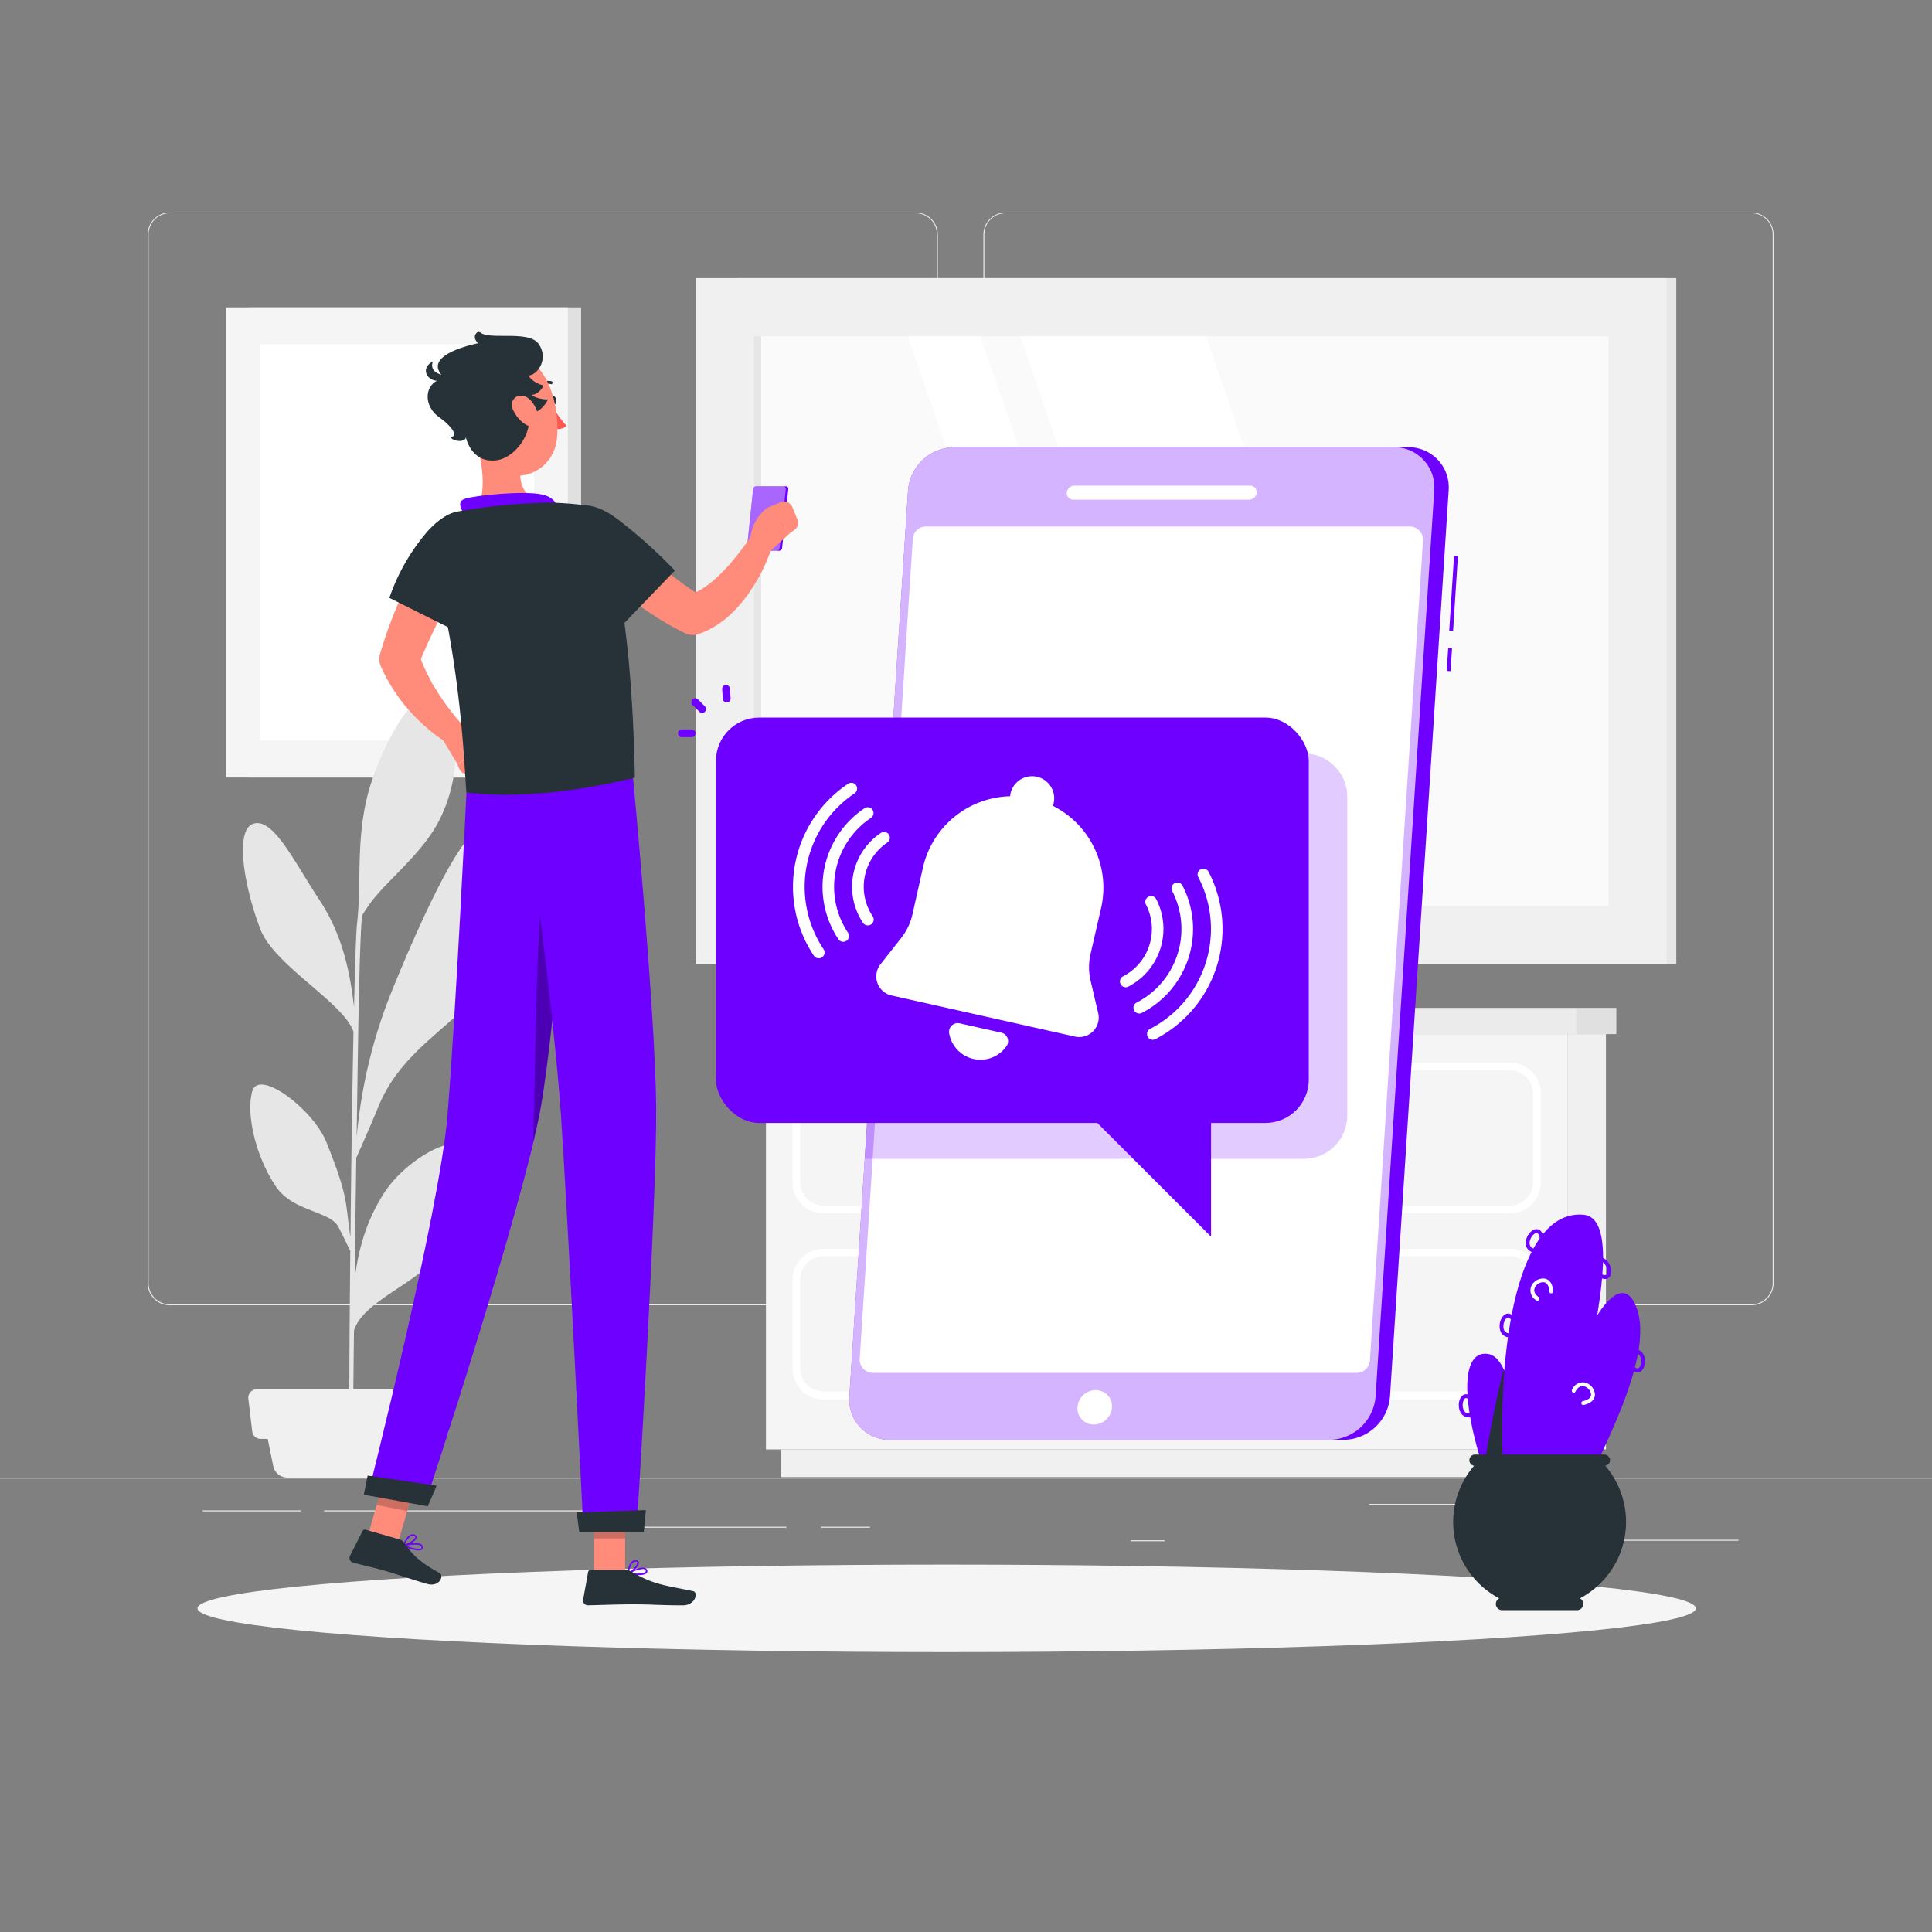 <svg xmlns="http://www.w3.org/2000/svg" viewBox="0 0 500 500"><rect x="0" y="0" width="500" height="500" fill="#808080" stroke="none"/><g id="freepik--background-complete--inject-24"><rect y="382.4" width="500" height="0.25" style="fill:#ebebeb"></rect><rect x="416.78" y="398.49" width="33.12" height="0.25" style="fill:#ebebeb"></rect><rect x="292.75" y="398.62" width="8.69" height="0.25" style="fill:#ebebeb"></rect><rect x="354.33" y="389.21" width="61.44" height="0.25" style="fill:#ebebeb"></rect><rect x="212.45" y="395.11" width="12.69" height="0.25" style="fill:#ebebeb"></rect><rect x="166.72" y="395.11" width="36.83" height="0.25" style="fill:#ebebeb"></rect><rect x="52.46" y="390.89" width="25.43" height="0.25" style="fill:#ebebeb"></rect><rect x="83.89" y="390.89" width="74.89" height="0.25" style="fill:#ebebeb"></rect><path d="M237,337.8H43.91a5.71,5.71,0,0,1-5.7-5.71V60.66A5.71,5.71,0,0,1,43.91,55H237a5.71,5.71,0,0,1,5.71,5.71V332.09A5.71,5.71,0,0,1,237,337.8ZM43.91,55.2a5.46,5.46,0,0,0-5.45,5.46V332.09a5.46,5.46,0,0,0,5.45,5.46H237a5.47,5.47,0,0,0,5.46-5.46V60.66A5.47,5.47,0,0,0,237,55.2Z" style="fill:#ebebeb"></path><path d="M453.31,337.8H260.21a5.72,5.72,0,0,1-5.71-5.71V60.66A5.72,5.72,0,0,1,260.21,55h193.1A5.71,5.71,0,0,1,459,60.66V332.09A5.71,5.71,0,0,1,453.31,337.8ZM260.21,55.2a5.47,5.47,0,0,0-5.46,5.46V332.09a5.47,5.47,0,0,0,5.46,5.46h193.1a5.47,5.47,0,0,0,5.46-5.46V60.66a5.47,5.47,0,0,0-5.46-5.46Z" style="fill:#ebebeb"></path><rect x="190.78" y="71.97" width="243.04" height="177.53" transform="translate(624.6 321.48) rotate(180)" style="fill:#e6e6e6"></rect><rect x="180.03" y="71.97" width="251.29" height="177.53" transform="translate(611.36 321.48) rotate(180)" style="fill:#f0f0f0"></rect><rect x="231.96" y="50.14" width="147.45" height="221.21" transform="translate(466.42 -144.94) rotate(90)" style="fill:#fafafa"></rect><polygon points="362.51 234.46 312.15 87.02 264.06 87.02 314.42 234.46 362.51 234.46" style="fill:#fff"></polygon><polygon points="304.09 234.46 253.73 87.02 234.99 87.02 285.35 234.46 304.09 234.46" style="fill:#fff"></polygon><rect x="122.31" y="159.78" width="147.45" height="1.91" transform="translate(356.77 -35.29) rotate(90)" style="fill:#e6e6e6"></rect><rect x="64.58" y="79.54" width="85.82" height="121.67" transform="translate(214.97 280.76) rotate(180)" style="fill:#e0e0e0"></rect><rect x="58.5" y="79.54" width="88.46" height="121.67" transform="translate(205.46 280.76) rotate(180)" style="fill:#f5f5f5"></rect><rect x="51.48" y="104.88" width="102.49" height="71" transform="translate(243.11 37.65) rotate(90)" style="fill:#fff"></rect><path d="M97.93,286.4c6.37-15.72,21.52-21.57,26.76-31.5,6.85-13,6.81-32.51,1-39.54-5.08-6.12-21.88,35.24-23.77,39.86a132.21,132.21,0,0,0-9.62,39.11c.14-9.71.27-18.63.38-25.51.36-22.44.8-29.66,1-31.88.7-1.09,1.53-2.35,2-3,4.07-5.73,13.09-12.56,17.6-20.89,6.58-12.17,5.52-26.73.9-32.15-4.83-5.67-13.36,7.73-17.89,21s-2.6,26-3.87,37c-.26,2.16-.54,10.37-.79,21.77-1.38-12.26-4.12-20.47-9.19-28.13-6.24-9.41-11.63-20.87-16.77-19.39s-2.38,16.65,1.69,27.29C71,249.92,88.85,259.38,91.48,267c-.31,15.44-.59,35-.78,53.23-1.41-9.41-.44-10.2-6.22-24.61C81.05,287.06,67,276.5,65.3,282.38s.87,17,6.18,24.8c4.29,6.28,13.8,6.27,16,10.17.51.91,2.21,4.4,3.18,6.4-.23,22.24-.33,41.88-.22,48.57l.92.07c0-1.73.07-13,.25-28,2.31-8,17.86-12.61,22.66-20.9,5-8.67,8.64-18.79,6.48-25.56-1.8-5.65-16,2-21.71,11.39-3.83,6.24-6.17,12.89-7.26,21.83.13-10.2.28-21.16.42-31.5C93.37,297.05,96,291.11,97.93,286.4Z" style="fill:#e6e6e6"></path><path d="M107.06,382.4H74.38a3.75,3.75,0,0,1-3.67-3L68.39,368h44.67l-2.32,11.43A3.77,3.77,0,0,1,107.06,382.4Z" style="fill:#f0f0f0"></path><path d="M114,372.39H67.45a2.2,2.2,0,0,1-2.18-1.95l-1-8.45a2.2,2.2,0,0,1,2.18-2.44h48.44a2.19,2.19,0,0,1,2.18,2.44l-1,8.45A2.2,2.2,0,0,1,114,372.39Z" style="fill:#f0f0f0"></path><rect x="405.64" y="267.62" width="9.99" height="107.49" transform="translate(821.26 642.73) rotate(180)" style="fill:#f0f0f0"></rect><rect x="202.06" y="375.11" width="209.73" height="7.16" transform="translate(613.85 757.38) rotate(180)" style="fill:#f0f0f0"></rect><rect x="198.23" y="267.62" width="207.41" height="107.49" style="fill:#f5f5f5"></rect><rect x="407.99" y="260.84" width="10.32" height="6.78" transform="translate(826.3 528.46) rotate(180)" style="fill:#e0e0e0"></rect><rect x="195.54" y="260.84" width="212.45" height="6.78" style="fill:#ebebeb"></rect><path d="M390.75,314H213.11a8,8,0,0,1-8-8V283a8,8,0,0,1,8-8H390.75a8,8,0,0,1,8,8v23A8,8,0,0,1,390.75,314ZM213.11,277a6,6,0,0,0-6,6v23a6,6,0,0,0,6,6H390.75a6,6,0,0,0,6-6V283a6,6,0,0,0-6-6Z" style="fill:#fff"></path><path d="M390.75,362.19H213.11a8,8,0,0,1-8-8v-23a8,8,0,0,1,8-8H390.75a8,8,0,0,1,8,8v23A8,8,0,0,1,390.75,362.19ZM213.11,325.11a6,6,0,0,0-6,6v23a6,6,0,0,0,6,6H390.75a6,6,0,0,0,6-6v-23a6,6,0,0,0-6-6Z" style="fill:#fff"></path><path d="M350.38,298h-96.9a2.6,2.6,0,0,1-2.6-2.59v-1.9a2.6,2.6,0,0,1,2.6-2.59h96.9a2.6,2.6,0,0,1,2.6,2.59v1.9A2.6,2.6,0,0,1,350.38,298ZM253.48,293a.61.61,0,0,0-.6.59v1.9a.61.61,0,0,0,.6.59h96.9a.6.6,0,0,0,.6-.59v-1.9a.6.6,0,0,0-.6-.59Z" style="fill:#fff"></path><path d="M350.38,346.19h-96.9a2.6,2.6,0,0,1-2.6-2.59v-1.9a2.6,2.6,0,0,1,2.6-2.59h96.9a2.6,2.6,0,0,1,2.6,2.59v1.9A2.6,2.6,0,0,1,350.38,346.19Zm-96.9-5.08a.61.61,0,0,0-.6.59v1.9a.61.61,0,0,0,.6.59h96.9a.6.6,0,0,0,.6-.59v-1.9a.6.6,0,0,0-.6-.59Z" style="fill:#fff"></path></g><g id="freepik--Shadow--inject-24"><ellipse id="freepik--path--inject-24" cx="245" cy="416.24" rx="193.89" ry="11.32" style="fill:#f5f5f5"></ellipse></g><g id="freepik--Device--inject-24"><rect x="372.13" y="170.22" width="5.9" height="1" transform="translate(180.53 534.01) rotate(-86.3)" style="fill:#6E00FF"></rect><rect x="366.5" y="153.05" width="19.39" height="1" transform="translate(198.74 519.08) rotate(-86.31)" style="fill:#6E00FF"></rect><path d="M364.44,115.74H246.89A12.14,12.14,0,0,0,235,126.93l-15.19,234.5a10.4,10.4,0,0,0,10.47,11.2H347.81a12.16,12.16,0,0,0,11.92-11.2l15.18-234.5A10.39,10.39,0,0,0,364.44,115.74Z" style="fill:#6E00FF"></path><path d="M360.71,115.74H246.89A12.14,12.14,0,0,0,235,126.93l-15.19,234.5a10.4,10.4,0,0,0,10.47,11.2H344.08A12.16,12.16,0,0,0,356,361.43l15.18-234.5A10.39,10.39,0,0,0,360.71,115.74Z" style="fill:#fff;opacity:0.7"></path><path d="M351.11,355.3H225.91a3.42,3.42,0,0,1-3.42-3.64l13.74-212.2a3.42,3.42,0,0,1,3.41-3.2H364.85a3.43,3.43,0,0,1,3.42,3.65L354.53,352.1A3.42,3.42,0,0,1,351.11,355.3Z" style="fill:#fff"></path><path d="M323.29,129.32H277.78a1.69,1.69,0,0,1-1.7-1.82h0a2,2,0,0,1,1.93-1.81h45.51a1.68,1.68,0,0,1,1.7,1.81h0A2,2,0,0,1,323.29,129.32Z" style="fill:#fff"></path><path d="M287.77,364.21a4.75,4.75,0,0,1-4.69,4.46,4.2,4.2,0,0,1-4.23-4.46,4.75,4.75,0,0,1,4.69-4.45A4.19,4.19,0,0,1,287.77,364.21Z" style="fill:#fff"></path><path d="M337.47,195H230.56l-6.8,104.9H337.47a11.22,11.22,0,0,0,11.2-11.19V206.23A11.22,11.22,0,0,0,337.47,195Z" style="fill:#6E00FF;opacity:0.2"></path></g><g id="freepik--Notification--inject-24"><rect x="185.29" y="185.71" width="153.42" height="104.91" rx="11.2" style="fill:#6E00FF"></rect><path d="M181.71,184.5a1,1,0,0,1-.7-.29l-1.8-1.79a1,1,0,0,1,1.42-1.42l1.79,1.8a1,1,0,0,1,0,1.41A1,1,0,0,1,181.71,184.5Z" style="fill:#6E00FF"></path><path d="M179,190.78h-2.53a1,1,0,0,1,0-2H179a1,1,0,0,1,0,2Z" style="fill:#6E00FF"></path><path d="M188.08,181.8a1,1,0,0,1-1-.93l-.18-2.53a1,1,0,0,1,.93-1.07,1,1,0,0,1,1.06.93l.19,2.53a1,1,0,0,1-.93,1.07Z" style="fill:#6E00FF"></path><polygon points="273.19 279.83 313.42 320.05 313.42 279.83 273.19 279.83" style="fill:#6E00FF"></polygon><path d="M284.22,262.21l-2-8.49a15.36,15.36,0,0,1,0-6.78L285,234.85a23.71,23.71,0,0,0-12.54-26.31,6.78,6.78,0,0,0,.23-.68,5.72,5.72,0,1,0-11.17-2.5,4.31,4.31,0,0,0-.09.71,23.72,23.72,0,0,0-22.57,18.44l-2.71,12.1a15.27,15.27,0,0,1-2.9,6.11l-5.39,6.85a5.06,5.06,0,0,0,2.87,8.06l47.5,10.64A5.05,5.05,0,0,0,284.22,262.21Z" style="fill:#fff"></path><path d="M248.35,264.83a2.25,2.25,0,0,0-2.7,2.59,8.21,8.21,0,0,0,14.83,3.32,2.25,2.25,0,0,0-1.33-3.49Z" style="fill:#fff"></path><path d="M211.87,248a1.48,1.48,0,0,1-1.25-.67,32.08,32.08,0,0,1,8.87-44.49,1.5,1.5,0,1,1,1.66,2.5,29.09,29.09,0,0,0-8,40.33,1.5,1.5,0,0,1-.41,2.08A1.52,1.52,0,0,1,211.87,248Z" style="fill:#fff"></path><path d="M218.22,243.74a1.5,1.5,0,0,1-1.24-.67,24.45,24.45,0,0,1,6.75-33.89,1.5,1.5,0,0,1,1.67,2.5,21.43,21.43,0,0,0-5.93,29.72,1.5,1.5,0,0,1-.41,2.08A1.54,1.54,0,0,1,218.22,243.74Z" style="fill:#fff"></path><path d="M224.58,239.49a1.48,1.48,0,0,1-1.24-.66A16.78,16.78,0,0,1,228,215.54a1.5,1.5,0,0,1,1.67,2.49,13.79,13.79,0,0,0-3.81,19.13,1.51,1.51,0,0,1-.41,2.08A1.52,1.52,0,0,1,224.58,239.49Z" style="fill:#fff"></path><path d="M298.35,269.09a1.5,1.5,0,0,1-.69-2.83,29.09,29.09,0,0,0,12.5-39.18,1.5,1.5,0,1,1,2.66-1.37A32.08,32.08,0,0,1,299,268.93,1.58,1.58,0,0,1,298.35,269.09Z" style="fill:#fff"></path><path d="M294.84,262.3a1.5,1.5,0,0,1-.69-2.83,21.42,21.42,0,0,0,9.21-28.88,1.5,1.5,0,0,1,2.67-1.38,24.42,24.42,0,0,1-10.5,32.92A1.44,1.44,0,0,1,294.84,262.3Z" style="fill:#fff"></path><path d="M291.33,255.51a1.51,1.51,0,0,1-.69-2.84,13.77,13.77,0,0,0,5.93-18.57,1.5,1.5,0,0,1,2.67-1.38A16.81,16.81,0,0,1,292,255.34,1.53,1.53,0,0,1,291.33,255.51Z" style="fill:#fff"></path></g><g id="freepik--Character--inject-24"><path d="M203.36,125.85h-7.64a.84.84,0,0,0-.81.72l-1.6,15.24a.65.65,0,0,0,.65.73h7.64a.84.84,0,0,0,.81-.73l1.6-15.24A.64.64,0,0,0,203.36,125.85Z" style="fill:#6E00FF"></path><path d="M202.67,125.85h-6.95a.84.84,0,0,0-.81.72l-1.6,15.24a.65.65,0,0,0,.65.73h7a.83.83,0,0,0,.8-.73l1.6-15.24A.63.63,0,0,0,202.67,125.85Z" style="fill:#fff;opacity:0.4"></path><path d="M165.07,407.65c1,0,2-.15,2.35-.61a.74.74,0,0,0,0-.84,1.06,1.06,0,0,0-.63-.45c-1.36-.37-4.12,1.25-4.24,1.32a.18.18,0,0,0-.08.19.2.2,0,0,0,.16.16A14.56,14.56,0,0,0,165.07,407.65Zm1.22-1.57a1.45,1.45,0,0,1,.37,0,.66.66,0,0,1,.39.27c.14.24.1.36,0,.42-.35.53-2.4.54-3.91.33A8.21,8.21,0,0,1,166.29,406.08Z" style="fill:#6E00FF"></path><path d="M162.61,407.42h.08c1-.44,2.82-2.19,2.63-3.11,0-.21-.21-.48-.74-.53a1.39,1.39,0,0,0-1.05.32c-1,.85-1.11,3-1.12,3.12a.21.21,0,0,0,.09.18A.2.2,0,0,0,162.61,407.42Zm1.84-3.28h.11c.35,0,.38.17.38.21.12.55-1.14,1.93-2.11,2.53a4.36,4.36,0,0,1,1-2.5A1,1,0,0,1,164.45,404.14Z" style="fill:#6E00FF"></path><rect x="153.69" y="388.48" width="8.1" height="18.75" style="fill:#ff8b7b"></rect><polygon points="94.95 398.29 103.04 399.17 108.31 380.97 100.22 380.09 94.95 398.29" style="fill:#ff8b7b"></polygon><path d="M106.8,401c1,.26,2,.37,2.45,0a.71.71,0,0,0,.16-.82,1,1,0,0,0-.5-.58c-1.25-.69-4.35.18-4.48.21a.19.19,0,0,0-.14.17.21.21,0,0,0,.12.19A14.86,14.86,0,0,0,106.8,401Zm1.58-1.2a1.59,1.59,0,0,1,.35.13.63.63,0,0,1,.32.35c.08.27,0,.37,0,.43-.48.41-2.49-.08-3.92-.66A8.42,8.42,0,0,1,108.38,399.81Z" style="fill:#6E00FF"></path><path d="M104.45,400.19h.08c1-.19,3.3-1.41,3.34-2.33,0-.22-.08-.52-.59-.7a1.43,1.43,0,0,0-1.11.06c-1.18.57-1.84,2.63-1.87,2.71a.19.19,0,0,0,0,.19A.17.17,0,0,0,104.45,400.19Zm2.6-2.69.12,0c.33.12.32.26.32.3,0,.56-1.6,1.57-2.7,1.9a4.25,4.25,0,0,1,1.56-2.15A1,1,0,0,1,107.05,397.5Z" style="fill:#6E00FF"></path><path d="M103.47,398.42l-8.85-2.54a.68.68,0,0,0-.8.34l-3.26,6.47a1.23,1.23,0,0,0,.81,1.71c3.1.83,4.65,1.09,8.54,2.2,2.39.69,7.26,2.35,10.57,3.3s4.53-2.16,3.25-2.84c-5.74-3.05-7.58-5.51-9.1-7.79A2.07,2.07,0,0,0,103.47,398.42Z" style="fill:#263238"></path><path d="M161.7,406.29h-8.84a.66.66,0,0,0-.66.56L150.91,414a1.25,1.25,0,0,0,1.23,1.45c3.19-.06,7.79-.25,11.8-.25,4.69,0,7.25.26,12.75.26,3.32,0,4.1-3.36,2.69-3.67-6.39-1.38-10.08-1.53-15.7-4.91A4,4,0,0,0,161.7,406.29Z" style="fill:#263238"></path><rect x="153.69" y="388.48" width="8.1" height="9.67" style="opacity:0.2"></rect><polygon points="100.22 380.1 108.31 380.97 105.38 391.07 97.5 389.48 100.22 380.1" style="opacity:0.2"></polygon><path d="M148.47,202S144,263.14,140,286.32c-4.41,25.39-30.07,103.13-30.07,103.13l-14.7-2.69s18.53-73,20.58-98.14c2.23-27.28,4.91-83.51,4.91-83.51Z" style="fill:#6E00FF"></path><path d="M140.94,227.4c.8-3.36,2.64.87,4.78,8.2-1.62,18.14-3.73,39.15-5.75,50.73-.45,2.59-1.13,5.73-2,9.29C138.74,269.74,138.77,236.49,140.94,227.4Z" style="opacity:0.3"></path><path d="M163.74,200.34s5.87,61.46,6.07,86.15c.21,25.69-5.08,109.79-5.08,109.79H151s-4.12-82.6-5.83-107.83c-1.87-27.5-9.74-85-9.74-85Z" style="fill:#6E00FF"></path><path d="M113,384.5c.06,0-2.31,5.33-2.31,5.33l-16.54-3,1-4.95Z" style="fill:#263238"></path><path d="M167.13,390.81c.06,0-.53,5.7-.53,5.7H149.92l-.68-5.08Z" style="fill:#263238"></path><path d="M121.12,145.56c-1.1,2.13-2.31,4.37-3.41,6.58l-3.36,6.66c-1.09,2.22-2.16,4.45-3.19,6.68s-2,4.45-2.83,6.67l-.08-3.5a43.33,43.33,0,0,0,2.1,5.26c.39.88.89,1.72,1.32,2.59s1,1.7,1.51,2.52a57.84,57.84,0,0,0,3.44,4.91c.62.79,1.24,1.6,1.9,2.36s1.38,1.55,2,2.2l.2.22a2.88,2.88,0,0,1-3.54,4.45,32.94,32.94,0,0,1-3-1.91c-1-.66-1.88-1.35-2.78-2.08a47.79,47.79,0,0,1-5.06-4.81,43.81,43.81,0,0,1-4.35-5.62,43,43,0,0,1-3.46-6.38,4.31,4.31,0,0,1-.21-3l.14-.47c.76-2.61,1.61-5.14,2.55-7.62s1.94-4.91,3-7.3,2.17-4.75,3.34-7.08,2.35-4.61,3.7-6.94a5.8,5.8,0,0,1,10.18,5.56Z" style="fill:#ff8b7b"></path><path d="M126.86,142c.4,7.63-8.26,21.64-8.26,21.64l-17.83-8.91a52.49,52.49,0,0,1,9.88-17.23C120.08,127.08,126.49,135,126.86,142Z" style="fill:#263238"></path><path d="M114.78,191.73l3.59,6,7.47-4.78a12.1,12.1,0,0,0-5.81-5.23,2.5,2.5,0,0,0-3,1.27Z" style="fill:#ff8b7b"></path><path d="M121.36,200.29l3.47-.65a2.25,2.25,0,0,0,1.8-2.64l-.79-4-7.47,4.78.5,1.21A2.24,2.24,0,0,0,121.36,200.29Z" style="fill:#ff8b7b"></path><path d="M142.43,103.66c.07.65.48,1.16.9,1.12s.7-.59.62-1.24-.48-1.16-.9-1.13S142.35,103,142.43,103.66Z" style="fill:#263238"></path><path d="M142.85,104.82a25.16,25.16,0,0,0,3.75,5.36c-1,1.17-3,.83-3,.83Z" style="fill:#ff5652"></path><path d="M139.63,100.21a.35.35,0,0,0,.29-.09,2.9,2.9,0,0,1,2.63-.71.36.36,0,0,0,.46-.26.4.4,0,0,0-.27-.48,3.69,3.69,0,0,0-3.34.86.38.38,0,0,0,0,.55A.34.34,0,0,0,139.63,100.21Z" style="fill:#263238"></path><path d="M122.27,110.9c1.91,5.79,4.45,16.46.83,20.74,0,0,2.38,5.83,13.34,4.9,12.07-1,5-6.45,5-6.45-6.78-1-7.24-5.89-6.68-10.56Z" style="fill:#ff8b7b"></path><path d="M120.51,133.75c-1.13-1.81-2.39-3.88-.25-4.65,2.35-.85,15.55-2.23,20.25-1.07s3.74,5,3.74,5Z" style="fill:#6E00FF"></path><path d="M159.16,136.19c1.72,1.58,3.58,3.33,5.43,4.93s3.72,3.24,5.6,4.82,3.8,3.07,5.73,4.52,3.89,2.77,5.85,4l-4-.38a14.93,14.93,0,0,0,4.65-2.15A30.48,30.48,0,0,0,187,148a52.8,52.8,0,0,0,4.21-4.87c.67-.87,1.34-1.75,2-2.66s1.26-1.87,1.81-2.71l.11-.16a2.89,2.89,0,0,1,5.19,2.4c-.38,1.3-.78,2.41-1.24,3.57s-.94,2.3-1.48,3.42a46.21,46.21,0,0,1-3.83,6.55,34.3,34.3,0,0,1-5.3,6,23.38,23.38,0,0,1-7.55,4.52,4.78,4.78,0,0,1-3.68-.21l-.33-.17a72.07,72.07,0,0,1-7.22-4.08c-2.27-1.47-4.47-3-6.59-4.64s-4.17-3.3-6.17-5-3.92-3.48-5.87-5.47a5.8,5.8,0,0,1,8.05-8.34Z" style="fill:#ff8b7b"></path><path d="M153.05,131s10.08,9.78,11.25,70.27c-16.12,3.91-31.63,5.35-43.61,3.83-.57-7.59-1.42-33.93-9.12-61.7a8.77,8.77,0,0,1,6.79-11c1.53-.3,3.14-.57,4.74-.78a159.41,159.41,0,0,1,18.34-1.55A81.21,81.21,0,0,1,153.05,131Z" style="fill:#263238"></path><path d="M145.23,141.54c1,7.57,14,22.12,14,22.12l15.43-16a126.61,126.61,0,0,0-14.82-13.29C148.53,125.92,144.33,134.52,145.23,141.54Z" style="fill:#263238"></path><path d="M199.32,142.66l5.16-4.73-6.18-6.35a12.1,12.1,0,0,0-4,6.74A2.5,2.5,0,0,0,196.2,141Z" style="fill:#ff8b7b"></path><path d="M206.38,134.49l-1.33-3.27a2.26,2.26,0,0,0-3-1.23l-3.79,1.59,6.18,6.35,1.08-.73A2.25,2.25,0,0,0,206.38,134.49Z" style="fill:#ff8b7b"></path><path d="M120.73,104c1.45,8,1.89,12.74,6.39,16.55,6.77,5.73,16.11,1.27,17-6.9.84-7.36-1.67-19.21-9.81-21.79S119.28,96,120.73,104Z" style="fill:#ff8b7b"></path><path d="M136.5,106.88c2.81.64,5-2.61,5.3-3.53-1.37.13-3.8-.57-4.28-1.19,1.5.13,2.95-1.72,3.13-2.43a6.24,6.24,0,0,1-3.93-2.55c2.43-.05,5.35-4.33,2.68-8.16S125.57,88.4,124,85.67c-2.34,1.36-.26,3.17-.26,3.17s-15.79,3-8.51,9.09c-5.34.48-6.09,6.79-1.64,10s4.68,5.33,2.91,5.07c.71,1.36,3.88,1.54,4.06.22.75,2.77,2.91,6.52,7.89,5.91S138.31,111.55,136.5,106.88Z" style="fill:#263238"></path><path d="M116.61,97c-3.76.52-5.47-1.6-4.53-3.47C107.42,95.91,112.51,101.17,116.61,97Z" style="fill:#263238"></path><path d="M132.61,105.66a8.8,8.8,0,0,0,3.28,4.12c2,1.32,3.81,0,3.47-2-.31-1.84-1.72-4.75-3.8-5.27A2.38,2.38,0,0,0,132.61,105.66Z" style="fill:#ff8b7b"></path></g><g id="freepik--Plant--inject-24"><path d="M386.78,387.52c-7.4-17.46-10.39-38-1.92-37.15,8.69.84,7.67,31.8,9.08,35.2C391.23,387.9,386.78,387.52,386.78,387.52Z" style="fill:#6E00FF"></path><path d="M389.18,354.39c-1.82,6.66-3.75,16.95-5.22,25.67.84,2.5,1.79,5,2.82,7.46,0,0,4.44.38,7.17-1.95C392.83,382.89,393.23,363.05,389.18,354.39Z" style="fill:#263238"></path><path d="M389.22,384.32c-2.32-37.1,4-71.49,20.64-69.94,14.28,1.34-6.54,63.8-6.14,71C397.18,387.92,389.22,384.32,389.22,384.32Z" style="fill:#6E00FF"></path><path d="M400,384.08c2.61-26.67,16.68-57.79,22.72-47.39,7.67,13.2-12,44.64-12.53,49.81C405.27,387.56,400,384.08,400,384.08Z" style="fill:#6E00FF"></path><path d="M397.37,324.29c-1.69-.28-2.63-1.33-2.52-2.82.12-1.68,1.5-3.35,2.78-3.37.62,0,1.66.32,1.92,2.63l-1,.12c-.12-1.1-.45-1.75-.89-1.75h0c-.68,0-1.72,1.24-1.8,2.44-.07,1,.49,1.56,1.68,1.76Z" style="fill:#6E00FF"></path><path d="M415.33,331a3.79,3.79,0,0,1-2-.77l.54-.83c.93.6,1.65.76,1.93.42.42-.54.13-2.12-.74-2.95-.7-.67-1.52-.62-2.43.18l-.65-.76a2.61,2.61,0,0,1,3.77-.14c1.22,1.16,1.63,3.28.83,4.29A1.48,1.48,0,0,1,415.33,331Z" style="fill:#6E00FF"></path><path d="M390.82,346.1a2.49,2.49,0,0,1-2.62-2c-.4-1.63.4-3.64,1.62-4.06.57-.19,1.67-.21,2.63,1.92l-.92.42c-.45-1-1-1.54-1.39-1.39-.64.22-1.25,1.71-1,2.87.23,1,1,1.34,2.14,1.16l.15,1A3.59,3.59,0,0,1,390.82,346.1Z" style="fill:#6E00FF"></path><path d="M380.17,366.81a2.42,2.42,0,0,1-2.29-1.49c-.7-1.53-.29-3.66.82-4.3.53-.3,1.61-.52,2.95,1.4l-.82.57c-.64-.91-1.25-1.32-1.63-1.1-.59.34-.91,1.92-.41,3,.41.89,1.19,1.13,2.32.73l.33.95A3.72,3.72,0,0,1,380.17,366.81Z" style="fill:#6E00FF"></path><path d="M397.89,336.62a.52.52,0,0,1-.29-.09,2.94,2.94,0,0,1-1.32-3.63,3.37,3.37,0,0,1,3.49-2c.62.11,2.07.66,2.17,3.32a.5.5,0,0,1-1,0c-.06-1.39-.53-2.23-1.35-2.38a2.4,2.4,0,0,0-2.39,1.43c-.36.85,0,1.71,1,2.42a.5.5,0,0,1-.29.91Z" style="fill:#fff"></path><path d="M409.74,363.61a.48.48,0,0,1-.48-.4.49.49,0,0,1,.38-.59c1.36-.28,2.11-.89,2.13-1.72a2.41,2.41,0,0,0-1.81-2.12c-.9-.22-1.7.27-2.23,1.37a.5.5,0,1,1-.9-.44,3,3,0,0,1,3.36-1.91,3.4,3.4,0,0,1,2.58,3.11c0,.63-.32,2.15-2.92,2.69Z" style="fill:#fff"></path><path d="M423.8,355.18c-.58,0-1.35-.34-2.21-1.63l.83-.56c.62.92,1.21,1.34,1.6,1.13.6-.32,1-1.9.47-3-.38-.89-1.16-1.15-2.3-.78l-.31-.95c1.62-.53,2.94,0,3.53,1.34.67,1.54.22,3.66-.91,4.27A1.39,1.39,0,0,1,423.8,355.18Z" style="fill:#6E00FF"></path><path d="M420.82,393.87a22.23,22.23,0,0,0-5.39-14.54,1.45,1.45,0,0,0,1.24-1.42,1.48,1.48,0,0,0-1.48-1.47H381.71a1.46,1.46,0,0,0-.22,2.9A22.32,22.32,0,0,0,388,413.65a1.62,1.62,0,0,0,.75,3.06h19.39a1.63,1.63,0,0,0,1.62-1.62,1.64,1.64,0,0,0-.87-1.44A22.36,22.36,0,0,0,420.82,393.87Z" style="fill:#263238"></path></g></svg>
